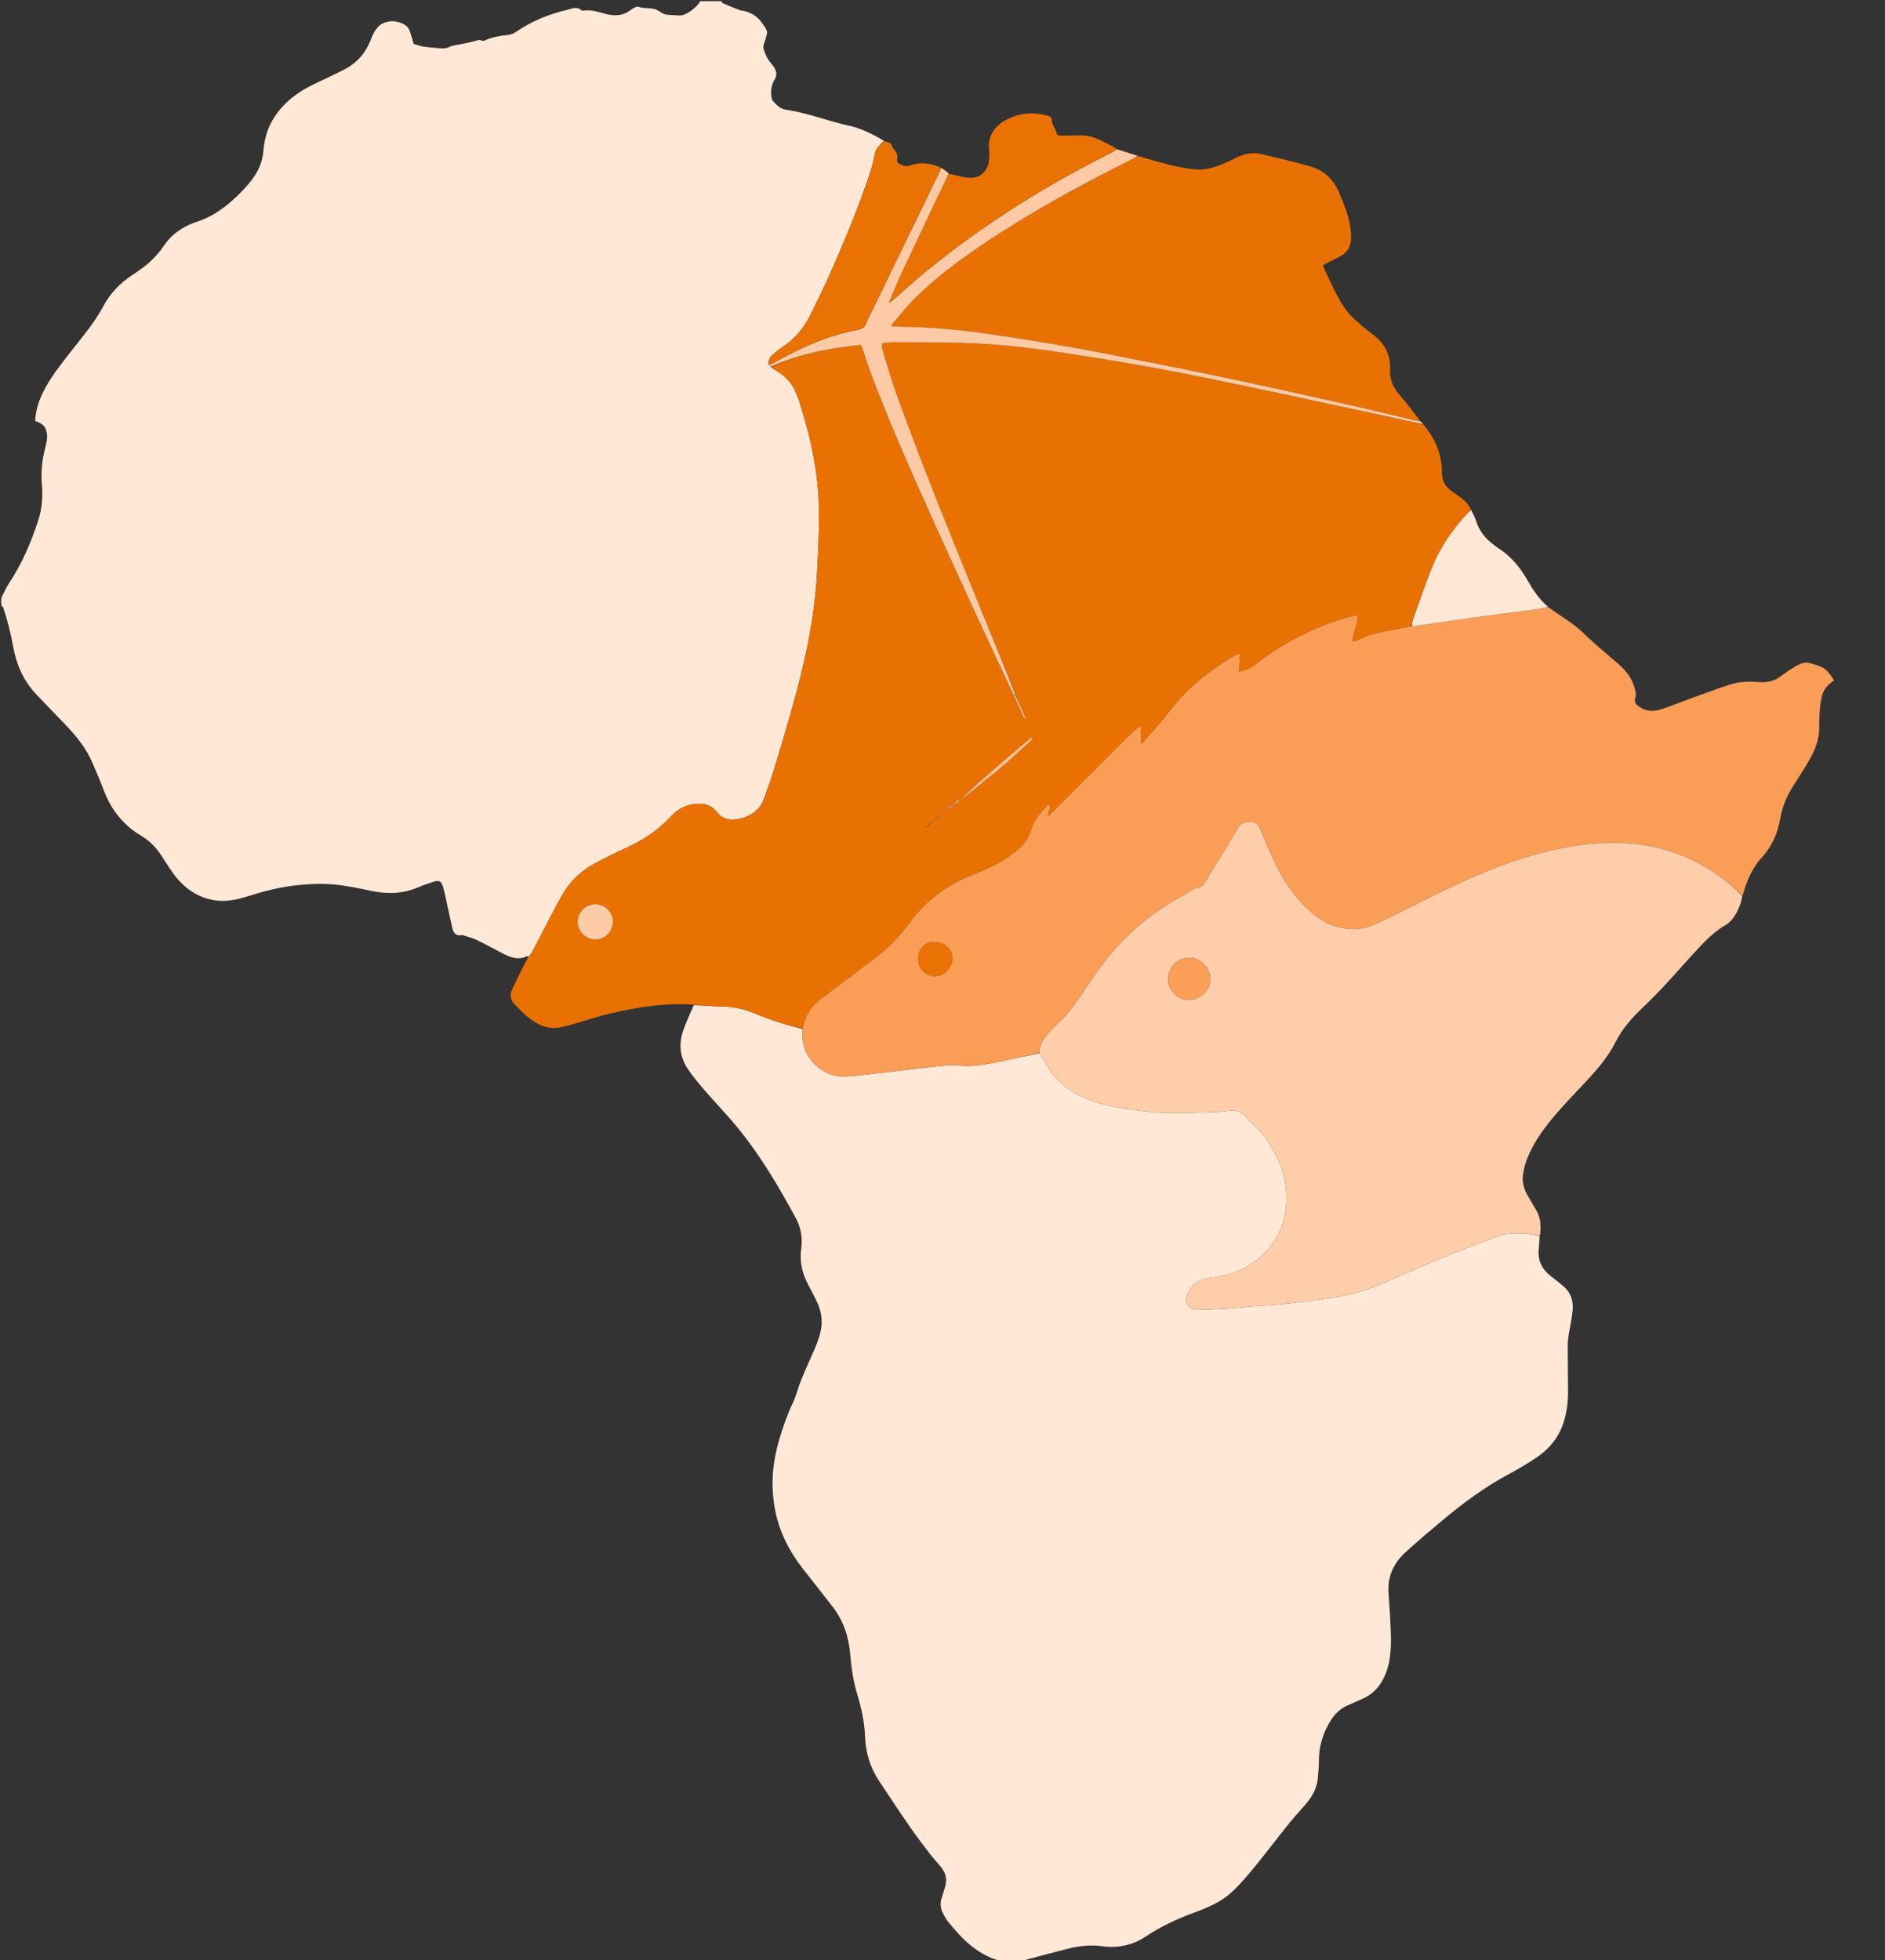 <svg version="1.1" id="Layer_1" xmlns="http://www.w3.org/2000/svg" xmlns:xlink="http://www.w3.org/1999/xlink" x="0px" y="0px"
	 width="100%" viewBox="0 0 3198 3325" enable-background="new 0 0 3198 3325" xml:space="preserve">
<rect x="0" y="0" width="3198" height="3325" fill="#333333" stroke="none"/>
<path fill="none" opacity="1" stroke="none" 
	d="
M1224,2 
	C1882.588,2 2541.175,2 3199.881,2 
	C3199.881,1110.454 3199.881,2218.909 3199.881,3328 
	C2712.605,3328 2225.21,3328 1736.191,3327.376 
	C1738.126,3325.486 1741.617,3323.968 1745.254,3322.997 
	C1767.389,3317.084 1789.508,3311.096 1811.731,3305.528 
	C1830.832,3300.742 1850.138,3298.525 1869.916,3301.231 
	C1896.592,3304.881 1921.498,3299.75 1944.09,3284.631 
	C1969.358,3267.721 1996.687,3255.027 2025.167,3244.539 
	C2049.266,3235.664 2073.096,3225.717 2091.857,3207.559 
	C2104.704,3195.125 2116.507,3181.494 2127.822,3167.62 
	C2148.18,3142.658 2167.638,3116.963 2187.841,3091.873 
	C2197.419,3079.978 2208.122,3068.994 2217.817,3057.188 
	C2227.688,3045.166 2234.406,3031.49 2235.851,3015.746 
	C2236.729,3006.181 2237.589,2996.567 2237.562,2986.977 
	C2237.494,2962.342 2244.396,2939.842 2257.248,2919.037 
	C2264.393,2907.47 2273.668,2898.168 2286.36,2892.673 
	C2294.287,2889.24 2302.162,2885.685 2310.117,2882.319 
	C2327.093,2875.135 2339.221,2863.129 2347.438,2846.615 
	C2360.396,2820.572 2360.523,2792.731 2359.474,2764.775 
	C2358.679,2743.584 2356.971,2722.427 2355.659,2701.256 
	C2353.977,2674.128 2364.39,2651.621 2383.796,2633.692 
	C2404.77,2614.315 2426.724,2595.974 2448.659,2577.67 
	C2483.172,2548.87 2519.185,2522.209 2558.992,2500.909 
	C2575.373,2492.145 2591.438,2482.623 2606.853,2472.264 
	C2628.658,2457.612 2644.647,2437.978 2652.786,2412.558 
	C2658.093,2395.983 2660.308,2378.921 2660.282,2361.596 
	C2660.242,2335.291 2659.767,2308.986 2659.75,2282.681 
	C2659.745,2276.417 2660.514,2270.106 2661.46,2263.898 
	C2663.555,2250.143 2666.777,2236.514 2668.073,2222.696 
	C2669.531,2207.16 2665.317,2192.911 2652.988,2182.262 
	C2645.7,2175.968 2638.021,2170.122 2630.443,2164.17 
	C2616.723,2153.393 2609.317,2139.631 2610.35,2121.892 
	C2610.85,2113.306 2611.556,2104.732 2612.703,2095.514 
	C2614.487,2080.473 2614.309,2066.323 2606.56,2053.34 
	C2601.97,2045.648 2597.734,2037.742 2593.057,2030.105 
	C2585.893,2018.408 2581.744,2005.809 2583.902,1992.182 
	C2585.443,1982.449 2587.926,1972.627 2591.646,1963.522 
	C2601.661,1939.01 2616.771,1917.345 2633.54,1897.181 
	C2651.144,1876.015 2670.345,1856.157 2689.211,1836.068 
	C2708.821,1815.188 2727.627,1793.819 2740.666,1767.968 
	C2752.038,1745.421 2768.337,1726.733 2786.594,1709.452 
	C2800.79,1696.016 2814.454,1681.976 2827.758,1667.651 
	C2848.087,1645.764 2867.396,1622.91 2888.133,1601.427 
	C2900.02,1589.111 2912.793,1577.49 2928.015,1568.812 
	C2933.791,1565.519 2938.791,1559.847 2942.508,1554.185 
	C2949.25,1543.915 2953.984,1532.526 2956.917,1519.821 
	C2963.074,1495.386 2972.008,1472.972 2988.924,1454.645 
	C3006.442,1435.667 3015.879,1413.067 3020.397,1388.055 
	C3023.864,1368.863 3030.882,1351.111 3041.379,1334.655 
	C3051.207,1319.246 3061.138,1303.88 3070.294,1288.073 
	C3080.924,1269.719 3087.373,1250.131 3086.53,1228.389 
	C3086.108,1217.507 3087.339,1206.534 3088.267,1195.639 
	C3088.713,1190.389 3089.909,1185.154 3091.25,1180.038 
	C3094.251,1168.592 3101.721,1160.438 3111.561,1154.577 
	C3108.061,1146.62 3097.421,1134.232 3090.973,1131.761 
	C3063.916,1121.393 3061.549,1120.078 3036.613,1136.251 
	C3030.203,1140.407 3024.112,1145.051 3017.784,1149.337 
	C3007.353,1156.403 2995.065,1157.945 2983.386,1156.949 
	C2967.22,1155.57 2951.534,1155.99 2936.178,1160.842 
	C2920.677,1165.74 2905.395,1171.343 2890.084,1176.825 
	C2876.361,1181.74 2862.746,1186.958 2849.051,1191.954 
	C2837.231,1196.266 2825.587,1201.308 2813.458,1204.452 
	C2801.886,1207.45 2790.265,1205.592 2780.278,1198.215 
	C2775.856,1194.95 2772.115,1190.551 2774.108,1184.655 
	C2776.668,1177.083 2774.232,1170.408 2772.094,1163.452 
	C2766.441,1145.062 2753.35,1132.475 2739.222,1120.593 
	C2727.797,1110.985 2716.455,1101.272 2705.256,1091.402 
	C2698.276,1085.25 2691.632,1078.717 2684.833,1072.359 
	C2667.263,1055.927 2646.403,1043.999 2626.531,1029.531 
	C2611.493,1016.843 2601.207,1001.363 2591.968,985.1 
	C2579.306,962.813 2563.55,943.401 2541.555,929.579 
	C2537.913,927.29 2534.621,924.43 2531.244,921.738 
	C2519.301,912.218 2510.04,900.815 2505.147,886.033 
	C2502.762,878.828 2499.387,871.951 2496.378,864.382 
	C2492.904,859.388 2490.092,854.283 2485.986,850.632 
	C2479.089,844.5 2471.64,838.882 2463.933,833.79 
	C2451.874,825.823 2446.129,815.331 2446.216,800.604 
	C2446.398,769.79 2434.357,743.381 2414.607,719.423 
	C2412.853,717.21 2411.373,715.607 2409.756,713.343 
	C2397.408,697.783 2385.347,682.76 2372.942,668.026 
	C2362.623,655.77 2357.624,642.04 2358.292,625.878 
	C2359.303,601.396 2348.854,582.277 2329.462,567.698 
	C2323.619,563.305 2317.845,558.791 2312.322,554.007 
	C2304.809,547.498 2296.977,541.211 2290.327,533.881 
	C2274.243,516.146 2265.037,494.181 2254.584,473.045 
	C2250.967,465.729 2247.918,458.132 2244.382,450.152 
	C2247.996,448.099 2250.792,446.383 2253.701,444.886 
	C2259.616,441.842 2265.535,438.797 2271.553,435.966 
	C2285.736,429.294 2292.4,417.935 2292.292,402.542 
	C2292.252,396.928 2291.563,391.293 2290.826,385.712 
	C2288.139,365.384 2280.06,346.78 2272.418,327.996 
	C2263.026,304.908 2246.586,289.114 2222.937,282.272 
	C2195.859,274.438 2168.303,268.243 2140.901,261.554 
	C2125.709,257.846 2111.25,260.881 2097.355,267.393 
	C2093.441,269.227 2089.648,271.32 2085.735,273.157 
	C2066.925,281.984 2047.589,289.564 2026.381,287.293 
	C2011.931,285.746 1997.541,282.818 1983.403,279.363 
	C1965.678,275.03 1948.24,269.526 1929.863,264.3 
	C1917.791,260.472 1906.534,256.871 1894.937,252.786 
	C1883.791,245.817 1872.628,240.276 1860.929,235.349 
	C1850.689,231.036 1840.83,229.26 1830.122,229.558 
	C1820.825,229.816 1811.52,230.096 1802.224,229.966 
	C1798.501,229.914 1793.775,230.717 1792.491,225.3 
	C1790.697,217.735 1784.777,211.753 1784.397,203.624 
	C1784.174,198.863 1780.842,197.185 1776.622,196.018 
	C1753.602,189.649 1731.183,191.492 1709.834,201.833 
	C1690.516,211.191 1674.933,227.846 1678.096,255.19 
	C1678.814,261.393 1678.377,267.85 1677.596,274.081 
	C1675.875,287.792 1665.905,299.034 1653.24,301.006 
	C1647.457,301.906 1641.25,301.582 1635.458,300.558 
	C1627.024,299.067 1618.79,296.442 1610.073,293.674 
	C1605.424,290.318 1601.175,287.589 1596.516,284.469 
	C1578.801,276.58 1561.228,274.135 1543.06,280.998 
	C1536.438,283.499 1530.657,280.144 1525.102,277.403 
	C1520.534,275.149 1522.193,270.235 1522.481,266.543 
	C1523.229,256.932 1513.316,252.593 1511.931,244.131 
	C1511.831,243.52 1510.311,243.09 1509.407,242.673 
	C1506.698,241.423 1503.968,240.221 1500.576,238.561 
	C1480.837,228.004 1461.616,217.745 1440.446,213.197 
	C1404.418,205.456 1370.022,191.383 1333.387,186.189 
	C1323.779,184.826 1317.589,178.157 1311.596,171.592 
	C1309.584,169.388 1308.73,165.608 1308.444,162.449 
	C1307.59,153.021 1308.786,143.791 1313.871,135.558 
	C1318.926,127.373 1317.612,119.875 1312.169,112.585 
	C1310.782,110.727 1309.413,108.844 1307.9,107.09 
	C1301.693,99.892 1297.954,91.39 1295.277,82.441 
	C1294.628,80.271 1295.329,77.515 1295.963,75.179 
	C1297.682,68.843 1300.22,62.68 1301.354,56.258 
	C1301.845,53.478 1299.896,50.139 1298.647,47.23 
	C1297.913,45.522 1296.21,44.258 1295.222,42.626 
	C1287.209,29.379 1275.738,21.095 1260.467,18.211 
	C1258.85,17.906 1257.091,18.034 1255.599,17.45 
	C1245.872,13.64 1236.166,9.77 1226.555,5.681 
	C1225.392,5.186 1224.837,3.262 1224,2 
z"/>
<path fill="none" opacity="1" stroke="none" 
	d="
M1692,3328 
	C1128.782,3328 565.564,3328 2,3328 
	C2,2561.938 2,1795.876 2.699,1028.454 
	C4.185,1028.461 5.246,1029.739 5.72,1031.207 
	C12.664,1052.696 18.353,1074.456 22.345,1096.75 
	C27.772,1127.059 39.742,1154.618 61.159,1177.346 
	C77.141,1194.307 93.434,1210.976 109.581,1227.782 
	C128.557,1247.534 145.944,1268.448 156.838,1293.944 
	C163.232,1308.911 169.703,1323.865 175.435,1339.091 
	C188.055,1372.615 208.502,1399.436 239.728,1417.798 
	C253.364,1425.816 264.31,1437.019 273.077,1450.242 
	C279.51,1459.944 285.628,1469.866 292.331,1479.376 
	C309.408,1503.602 331.372,1520.934 361.191,1526.615 
	C381.049,1530.398 400.305,1526.601 419.09,1520.665 
	C446.698,1511.941 474.532,1504.652 503.433,1501.628 
	C528.315,1499.024 553.19,1498.035 577.978,1501.59 
	C595.052,1504.039 612.041,1507.302 628.899,1510.974 
	C656.921,1517.077 684.171,1516.27 710.769,1504.557 
	C718.342,1501.223 726.314,1498.767 734.175,1496.125 
	C745.013,1492.483 748.435,1493.935 751.806,1504.979 
	C754.506,1513.825 756.112,1523.008 758.125,1532.058 
	C761.359,1546.59 764.201,1561.218 767.86,1575.64 
	C769.709,1582.926 774.068,1588.156 783.028,1586.239 
	C784.521,1585.919 786.323,1586.544 787.869,1587.067 
	C795.079,1589.505 802.572,1591.397 809.368,1594.708 
	C824.598,1602.129 839.394,1610.435 854.519,1618.08 
	C866.94,1624.36 879.726,1628.656 893.605,1622.221 
	C894.344,1621.879 895.524,1622.486 896.348,1623.331 
	C892.743,1630.423 889.135,1636.758 885.87,1643.265 
	C880.06,1654.843 874.198,1666.407 868.85,1678.201 
	C864.417,1687.977 866.07,1696.935 874.051,1704.547 
	C880.542,1710.737 886.467,1717.573 893.313,1723.325 
	C908.147,1735.79 924.557,1745.394 944.85,1743.381 
	C954.324,1742.442 963.68,1739.646 972.911,1737.057 
	C994.004,1731.142 1014.732,1723.693 1036.067,1718.921 
	C1082.154,1708.613 1128.608,1700.357 1176.112,1705.224 
	C1170.278,1720.067 1164.013,1734.008 1159.02,1748.39 
	C1151.289,1770.66 1153.391,1792.569 1166.323,1812.275 
	C1175.026,1825.535 1185.419,1837.773 1195.805,1849.821 
	C1214.462,1871.463 1234.486,1891.966 1252.503,1914.113 
	C1290.609,1960.952 1321.14,2012.792 1349.89,2065.729 
	C1358.815,2082.163 1361.84,2099.804 1359.353,2117.837 
	C1356.508,2138.459 1360.189,2157.388 1369.3,2175.627 
	C1374.649,2186.336 1380.517,2196.79 1385.694,2207.578 
	C1393.199,2223.219 1396.034,2239.5 1392.518,2256.881 
	C1389.721,2270.709 1384.219,2283.396 1378.561,2296.143 
	C1371.026,2313.118 1363.277,2330.035 1356.719,2347.393 
	C1352.843,2357.649 1350.581,2368.221 1345.613,2378.442 
	C1336.231,2397.747 1329.212,2418.366 1322.889,2438.955 
	C1310.242,2480.135 1306.721,2522.08 1315.679,2564.662 
	C1323.367,2601.208 1340.195,2633.231 1363.146,2662.334 
	C1380.009,2683.718 1396.97,2705.029 1413.528,2726.647 
	C1431.201,2749.722 1439.728,2776.311 1442.347,2805.014 
	C1444.397,2827.482 1447.137,2849.834 1453.709,2871.539 
	C1461.026,2895.709 1466.725,2920.234 1467.598,2945.573 
	C1468.548,2973.164 1476.367,2998.427 1491.697,3021.371 
	C1508.139,3045.98 1524.332,3070.761 1541.141,3095.118 
	C1552.461,3111.521 1564.461,3127.469 1576.546,3143.325 
	C1583.179,3152.028 1590.898,3159.899 1597.623,3168.539 
	C1605.506,3178.666 1606.907,3190.127 1602.953,3202.304 
	C1601.109,3207.982 1599.495,3213.737 1597.604,3219.399 
	C1594.716,3228.043 1595.501,3236.502 1599.372,3244.514 
	C1601.955,3249.861 1604.936,3255.184 1608.638,3259.797 
	C1631.12,3287.812 1655.756,3313.184 1691.291,3324.651 
	C1691.831,3324.825 1691.777,3326.843 1692,3328 
z"/>
<path fill="#FFE8D6" opacity="1" stroke="none" 
	d="
M896.499,1622.652 
	C895.524,1622.486 894.344,1621.879 893.605,1622.221 
	C879.726,1628.656 866.94,1624.36 854.519,1618.08 
	C839.394,1610.435 824.598,1602.129 809.368,1594.708 
	C802.572,1591.397 795.079,1589.505 787.869,1587.067 
	C786.323,1586.544 784.521,1585.919 783.028,1586.239 
	C774.068,1588.156 769.709,1582.926 767.86,1575.64 
	C764.201,1561.218 761.359,1546.59 758.125,1532.058 
	C756.112,1523.008 754.506,1513.825 751.806,1504.979 
	C748.435,1493.935 745.013,1492.483 734.175,1496.125 
	C726.314,1498.767 718.342,1501.223 710.769,1504.557 
	C684.171,1516.27 656.921,1517.077 628.899,1510.974 
	C612.041,1507.302 595.052,1504.039 577.978,1501.59 
	C553.19,1498.035 528.315,1499.024 503.433,1501.628 
	C474.532,1504.652 446.698,1511.941 419.09,1520.665 
	C400.305,1526.601 381.049,1530.398 361.191,1526.615 
	C331.372,1520.934 309.408,1503.602 292.331,1479.376 
	C285.628,1469.866 279.51,1459.944 273.077,1450.242 
	C264.31,1437.019 253.364,1425.816 239.728,1417.798 
	C208.502,1399.436 188.055,1372.615 175.435,1339.091 
	C169.703,1323.865 163.232,1308.911 156.838,1293.944 
	C145.944,1268.448 128.557,1247.534 109.581,1227.782 
	C93.434,1210.976 77.141,1194.307 61.159,1177.346 
	C39.742,1154.618 27.772,1127.059 22.345,1096.75 
	C18.353,1074.456 12.664,1052.696 5.72,1031.207 
	C5.246,1029.739 4.185,1028.461 2.699,1027.547 
	C2,1027.111 2,1026.222 2.479,1024.85 
	C2.639,1023.577 2.319,1022.789 2,1022 
	C2,1019.222 2,1016.444 2.747,1012.913 
	C7.024,1005.085 9.833,997.525 14.206,991.016 
	C36.841,957.325 52.678,920.533 65.074,882.096 
	C71.706,861.534 72.819,840.619 70.849,819.146 
	C69.767,807.356 70.498,795.227 71.914,783.43 
	C73.29,771.967 76.757,760.767 78.973,749.386 
	C80.38,742.163 80.426,734.899 77.537,727.859 
	C74.321,720.021 67.356,716.905 59.647,714.049 
	C60.6,694.144 67.013,676.18 76.252,659.122 
	C88.822,635.915 105.325,615.433 121.503,594.743 
	C140.326,570.671 160.301,547.423 174.774,520.244 
	C186.774,497.71 203.809,479.885 225.185,466.071 
	C245.479,452.957 264.059,437.754 277.577,417.552 
	C291.802,396.293 311.421,383.497 335.295,375.645 
	C345.607,372.254 355.814,367.664 365.003,361.915 
	C386.838,348.252 405.61,330.87 422.286,311.21 
	C435.701,295.395 444.964,277.985 446.787,256.789 
	C448.152,240.907 451.414,225.269 458.669,210.774 
	C474.768,178.606 501.362,157.881 532.934,142.585 
	C551.154,133.757 569.791,125.697 587.532,115.998 
	C606.796,105.466 620.271,89.188 628.529,68.698 
	C630.762,63.158 632.877,57.42 636.132,52.489 
	C639.155,47.912 642.924,42.936 647.598,40.514 
	C659.433,34.38 672.013,34.694 684.078,40.54 
	C689.624,43.227 693.635,47.822 695.592,53.767 
	C697.922,60.841 699.915,68.026 701.869,74.548 
	C708.44,76.353 713.764,78.409 719.269,79.198 
	C728.778,80.56 738.393,81.23 747.978,82.002 
	C753.285,82.429 758.224,81.855 763.348,79.277 
	C768.202,76.835 774.14,76.518 779.619,75.354 
	C784.414,74.336 789.264,73.563 794.037,72.457 
	C799.864,71.106 805.685,69.683 811.415,67.98 
	C815.206,66.854 817.968,70.668 822.589,68.556 
	C835.007,62.881 848.513,60.632 862.138,59.186 
	C866.235,58.751 870.67,57.271 874.048,54.953 
	C900.69,36.67 929.894,24.189 961.236,17.036 
	C969.369,15.18 978.594,9.671 986.818,17.897 
	C987.166,18.245 988.121,18.121 988.764,18.024 
	C1001.671,16.072 1013.846,19.779 1025.948,23.211 
	C1042.249,27.833 1057.302,27.265 1071.191,16.087 
	C1074.533,13.397 1080.283,10.692 1083.766,11.764 
	C1093.031,14.616 1102.701,12.94 1111.715,15.671 
	C1115.682,16.872 1119.105,19.806 1122.856,21.799 
	C1125.02,22.948 1127.268,24.301 1129.616,24.66 
	C1134.126,25.351 1138.73,25.477 1143.302,25.696 
	C1147.85,25.913 1152.543,26.716 1156.932,25.926 
	C1166.952,24.122 1183.911,10.589 1188,2 
	C1199.376,2 1210.752,2 1223.064,2 
	C1224.837,3.262 1225.392,5.186 1226.555,5.681 
	C1236.166,9.77 1245.872,13.64 1255.599,17.45 
	C1257.091,18.034 1258.85,17.906 1260.467,18.211 
	C1275.738,21.095 1287.209,29.379 1295.222,42.626 
	C1296.21,44.258 1297.913,45.522 1298.647,47.23 
	C1299.896,50.139 1301.845,53.478 1301.354,56.258 
	C1300.22,62.68 1297.682,68.843 1295.963,75.179 
	C1295.329,77.515 1294.628,80.271 1295.277,82.441 
	C1297.954,91.39 1301.693,99.892 1307.9,107.09 
	C1309.413,108.844 1310.782,110.727 1312.169,112.585 
	C1317.612,119.875 1318.926,127.373 1313.871,135.558 
	C1308.786,143.791 1307.59,153.021 1308.444,162.449 
	C1308.73,165.608 1309.584,169.388 1311.596,171.592 
	C1317.589,178.157 1323.779,184.826 1333.387,186.189 
	C1370.022,191.383 1404.418,205.456 1440.446,213.197 
	C1461.616,217.745 1480.837,228.004 1499.933,238.854 
	C1492.71,245.493 1486.029,251.375 1484.075,261.588 
	C1481.711,273.945 1478.391,286.209 1474.401,298.15 
	C1456.688,351.158 1435.223,402.725 1412.866,453.892 
	C1400.632,481.891 1387.277,509.431 1373.534,536.729 
	C1362.432,558.78 1346.285,576.751 1325.33,590.241 
	C1320.049,593.641 1315.134,597.71 1310.459,601.924 
	C1305.847,606.08 1303.06,611.326 1304.175,618.478 
	C1305.462,620.024 1306.634,620.995 1308.079,622.601 
	C1312.521,625.973 1316.611,628.842 1320.874,631.425 
	C1332.899,638.712 1342.077,648.584 1347.994,661.332 
	C1350.933,667.665 1353.889,674.058 1356.018,680.687 
	C1375.974,742.83 1389.56,806.203 1389.508,871.767 
	C1389.481,905.389 1388.041,939.044 1386.163,972.623 
	C1383.237,1024.936 1374.787,1076.5 1362.97,1127.527 
	C1349.44,1185.95 1331.859,1243.245 1314.605,1300.621 
	C1309.052,1319.088 1302.599,1337.31 1295.901,1355.401 
	C1289.249,1373.371 1275.62,1383.473 1257.234,1388.238 
	C1240.616,1392.544 1226.187,1390.959 1215.204,1376.273 
	C1214.414,1375.215 1213.346,1374.366 1212.415,1373.411 
	C1206.055,1366.883 1198.368,1363.802 1189.207,1363.443 
	C1168.442,1362.629 1151.245,1370.543 1137.616,1385.472 
	C1116.06,1409.083 1089.959,1425.681 1061.11,1438.744 
	C1043.839,1446.565 1026.892,1455.155 1010.113,1463.994 
	C986.27,1476.554 967.309,1494.555 953.892,1517.971 
	C945.455,1532.697 937.76,1547.851 929.869,1562.885 
	C920.739,1580.277 911.841,1597.792 902.632,1615.142 
	C901.146,1617.942 898.571,1620.163 896.499,1622.652 
z"/>
<path fill="#FFE8D6" opacity="1" stroke="none" 
	d="
M1692.937,3328 
	C1691.777,3326.843 1691.831,3324.825 1691.291,3324.651 
	C1655.756,3313.184 1631.12,3287.812 1608.638,3259.797 
	C1604.936,3255.184 1601.955,3249.861 1599.372,3244.514 
	C1595.501,3236.502 1594.716,3228.043 1597.604,3219.399 
	C1599.495,3213.737 1601.109,3207.982 1602.953,3202.304 
	C1606.907,3190.127 1605.506,3178.666 1597.623,3168.539 
	C1590.898,3159.899 1583.179,3152.028 1576.546,3143.325 
	C1564.461,3127.469 1552.461,3111.521 1541.141,3095.118 
	C1524.332,3070.761 1508.139,3045.98 1491.697,3021.371 
	C1476.367,2998.427 1468.548,2973.164 1467.598,2945.573 
	C1466.725,2920.234 1461.026,2895.709 1453.709,2871.539 
	C1447.137,2849.834 1444.397,2827.482 1442.347,2805.014 
	C1439.728,2776.311 1431.201,2749.722 1413.528,2726.647 
	C1396.97,2705.029 1380.009,2683.718 1363.146,2662.334 
	C1340.195,2633.231 1323.367,2601.208 1315.679,2564.662 
	C1306.721,2522.08 1310.242,2480.135 1322.889,2438.955 
	C1329.212,2418.366 1336.231,2397.747 1345.613,2378.442 
	C1350.581,2368.221 1352.843,2357.649 1356.719,2347.393 
	C1363.277,2330.035 1371.026,2313.118 1378.561,2296.143 
	C1384.219,2283.396 1389.721,2270.709 1392.518,2256.881 
	C1396.034,2239.5 1393.199,2223.219 1385.694,2207.578 
	C1380.517,2196.79 1374.649,2186.336 1369.3,2175.627 
	C1360.189,2157.388 1356.508,2138.459 1359.353,2117.837 
	C1361.84,2099.804 1358.815,2082.163 1349.89,2065.729 
	C1321.14,2012.792 1290.609,1960.952 1252.503,1914.113 
	C1234.486,1891.966 1214.462,1871.463 1195.805,1849.821 
	C1185.419,1837.773 1175.026,1825.535 1166.323,1812.275 
	C1153.391,1792.569 1151.289,1770.66 1159.02,1748.39 
	C1164.013,1734.008 1170.278,1720.067 1176.952,1705.134 
	C1192.805,1705.353 1207.674,1707.086 1222.555,1707.203 
	C1243.11,1707.365 1262.54,1711.325 1281.475,1719.344 
	C1307.438,1730.341 1334.3,1738.749 1361.83,1745.459 
	C1361.684,1749.002 1361.676,1751.665 1361.581,1754.326 
	C1360.151,1794.566 1395.75,1827.76 1433.761,1826.063 
	C1444.362,1825.59 1454.939,1824.334 1465.495,1823.16 
	C1485.954,1820.884 1506.39,1818.41 1526.836,1816.021 
	C1547.611,1813.593 1568.374,1811.056 1589.167,1808.796 
	C1598.705,1807.76 1608.293,1806.932 1617.877,1806.667 
	C1623.457,1806.513 1629.063,1807.978 1634.675,1808.166 
	C1655.435,1808.862 1675.72,1804.983 1695.889,1800.858 
	C1718.658,1796.201 1741.27,1790.775 1764.042,1786.414 
	C1765.698,1790.043 1767.12,1793.029 1768.86,1795.818 
	C1771.48,1800.021 1774.68,1803.893 1777.007,1808.242 
	C1786.026,1825.099 1799.157,1838.056 1814.961,1848.37 
	C1835.812,1861.978 1858.761,1870.855 1882.998,1875.969 
	C1899.494,1879.449 1916.241,1882 1932.996,1883.928 
	C1950.431,1885.934 1968.004,1887.653 1985.528,1887.772 
	C2012.44,1887.955 2039.364,1886.726 2066.278,1885.943 
	C2071.557,1885.79 2076.83,1885.055 2082.08,1884.389 
	C2094.114,1882.862 2105.058,1883.606 2113.587,1894.292 
	C2119.164,1901.278 2126.16,1907.131 2132.531,1913.482 
	C2144.658,1925.57 2154.023,1939.696 2162.198,1954.591 
	C2176.75,1981.107 2183.619,2009.307 2182.261,2039.837 
	C2180.82,2072.25 2169.127,2099.985 2147.36,2123.479 
	C2121.408,2151.491 2087.867,2163.736 2050.826,2167.973 
	C2033.312,2169.976 2021.608,2179.381 2014.457,2195.226 
	C2007.555,2210.521 2020.384,2222.379 2032.51,2221.958 
	C2049.433,2221.371 2066.361,2220.703 2083.257,2219.614 
	C2096.139,2218.784 2108.963,2217.085 2121.837,2216.072 
	C2133.742,2215.135 2145.684,2214.69 2157.597,2213.849 
	C2165.53,2213.29 2173.456,2212.562 2181.356,2211.653 
	C2196.813,2209.875 2212.292,2208.21 2227.684,2205.962 
	C2246.681,2203.187 2265.704,2200.394 2284.529,2196.664 
	C2317.379,2190.155 2347.617,2176.11 2378.13,2162.939 
	C2403.77,2151.872 2429.344,2140.638 2455.187,2130.063 
	C2477.028,2121.126 2499.195,2112.986 2521.247,2104.569 
	C2555.121,2091.638 2555.132,2091.666 2586.039,2092.035 
	C2586.705,2092.043 2587.387,2091.953 2588.036,2092.061 
	C2596.083,2093.408 2604.125,2094.784 2612.169,2096.152 
	C2611.556,2104.732 2610.85,2113.306 2610.35,2121.892 
	C2609.317,2139.631 2616.723,2153.393 2630.443,2164.17 
	C2638.021,2170.122 2645.7,2175.968 2652.988,2182.262 
	C2665.317,2192.911 2669.531,2207.16 2668.073,2222.696 
	C2666.777,2236.514 2663.555,2250.143 2661.46,2263.898 
	C2660.514,2270.106 2659.745,2276.417 2659.75,2282.681 
	C2659.767,2308.986 2660.242,2335.291 2660.282,2361.596 
	C2660.308,2378.921 2658.093,2395.983 2652.786,2412.558 
	C2644.647,2437.978 2628.658,2457.612 2606.853,2472.264 
	C2591.438,2482.623 2575.373,2492.145 2558.992,2500.909 
	C2519.185,2522.209 2483.172,2548.87 2448.659,2577.67 
	C2426.724,2595.974 2404.77,2614.315 2383.796,2633.692 
	C2364.39,2651.621 2353.977,2674.128 2355.659,2701.256 
	C2356.971,2722.427 2358.679,2743.584 2359.474,2764.775 
	C2360.523,2792.731 2360.396,2820.572 2347.438,2846.615 
	C2339.221,2863.129 2327.093,2875.135 2310.117,2882.319 
	C2302.162,2885.685 2294.287,2889.24 2286.36,2892.673 
	C2273.668,2898.168 2264.393,2907.47 2257.248,2919.037 
	C2244.396,2939.842 2237.494,2962.342 2237.562,2986.977 
	C2237.589,2996.567 2236.729,3006.181 2235.851,3015.746 
	C2234.406,3031.49 2227.688,3045.166 2217.817,3057.188 
	C2208.122,3068.994 2197.419,3079.978 2187.841,3091.873 
	C2167.638,3116.963 2148.18,3142.658 2127.822,3167.62 
	C2116.507,3181.494 2104.704,3195.125 2091.857,3207.559 
	C2073.096,3225.717 2049.266,3235.664 2025.167,3244.539 
	C1996.687,3255.027 1969.358,3267.721 1944.09,3284.631 
	C1921.498,3299.75 1896.592,3304.881 1869.916,3301.231 
	C1850.138,3298.525 1830.832,3300.742 1811.731,3305.528 
	C1789.508,3311.096 1767.389,3317.084 1745.254,3322.997 
	C1741.617,3323.968 1738.126,3325.486 1735.284,3327.376 
	C1721.958,3328 1707.916,3328 1692.937,3328 
z"/>
<path fill="none" opacity="1" stroke="none" 
	d="
M1187.063,2 
	C1183.911,10.589 1166.952,24.122 1156.932,25.926 
	C1152.543,26.716 1147.85,25.913 1143.302,25.696 
	C1138.73,25.477 1134.126,25.351 1129.616,24.66 
	C1127.268,24.301 1125.02,22.948 1122.856,21.799 
	C1119.105,19.806 1115.682,16.872 1111.715,15.671 
	C1102.701,12.94 1093.031,14.616 1083.766,11.764 
	C1080.283,10.692 1074.533,13.397 1071.191,16.087 
	C1057.302,27.265 1042.249,27.833 1025.948,23.211 
	C1013.846,19.779 1001.671,16.072 988.764,18.024 
	C988.121,18.121 987.166,18.245 986.818,17.897 
	C978.594,9.671 969.369,15.18 961.236,17.036 
	C929.894,24.189 900.69,36.67 874.048,54.953 
	C870.67,57.271 866.235,58.751 862.138,59.186 
	C848.513,60.632 835.007,62.881 822.589,68.556 
	C817.968,70.668 815.206,66.854 811.415,67.98 
	C805.685,69.683 799.864,71.106 794.037,72.457 
	C789.264,73.563 784.414,74.336 779.619,75.354 
	C774.14,76.518 768.202,76.835 763.348,79.277 
	C758.224,81.855 753.285,82.429 747.978,82.002 
	C738.393,81.23 728.778,80.56 719.269,79.198 
	C713.764,78.409 708.44,76.353 701.869,74.548 
	C699.915,68.026 697.922,60.841 695.592,53.767 
	C693.635,47.822 689.624,43.227 684.078,40.54 
	C672.013,34.694 659.433,34.38 647.598,40.514 
	C642.924,42.936 639.155,47.912 636.132,52.489 
	C632.877,57.42 630.762,63.158 628.529,68.698 
	C620.271,89.188 606.796,105.466 587.532,115.998 
	C569.791,125.697 551.154,133.757 532.934,142.585 
	C501.362,157.881 474.768,178.606 458.669,210.774 
	C451.414,225.269 448.152,240.907 446.787,256.789 
	C444.964,277.985 435.701,295.395 422.286,311.21 
	C405.61,330.87 386.838,348.252 365.003,361.915 
	C355.814,367.664 345.607,372.254 335.295,375.645 
	C311.421,383.497 291.802,396.293 277.577,417.552 
	C264.059,437.754 245.479,452.957 225.185,466.071 
	C203.809,479.885 186.774,497.71 174.774,520.244 
	C160.301,547.423 140.326,570.671 121.503,594.743 
	C105.325,615.433 88.822,635.915 76.252,659.122 
	C67.013,676.18 60.6,694.144 59.647,714.049 
	C67.356,716.905 74.321,720.021 77.537,727.859 
	C80.426,734.899 80.38,742.163 78.973,749.386 
	C76.757,760.767 73.29,771.967 71.914,783.43 
	C70.498,795.227 69.767,807.356 70.849,819.146 
	C72.819,840.619 71.706,861.534 65.074,882.096 
	C52.678,920.533 36.841,957.325 14.206,991.016 
	C9.833,997.525 7.024,1005.085 2.747,1012.08 
	C2,675.467 2,338.935 2,2 
	C396.708,2 791.417,2 1187.063,2 
z"/>
<path fill="none" opacity="1" stroke="none" 
	d="
M2,1022.5 
	C2.319,1022.789 2.639,1023.577 2.479,1024.183 
	C2,1024 2,1023 2,1022.5 
z"/>
<path fill="#E97101" opacity="1" stroke="none" 
	d="
M1361.927,1744.578 
	C1334.3,1738.749 1307.438,1730.341 1281.475,1719.344 
	C1262.54,1711.325 1243.11,1707.365 1222.555,1707.203 
	C1207.674,1707.086 1192.805,1705.353 1177.09,1704.43 
	C1128.608,1700.357 1082.154,1708.613 1036.067,1718.921 
	C1014.732,1723.693 994.004,1731.142 972.911,1737.057 
	C963.68,1739.646 954.324,1742.442 944.85,1743.381 
	C924.557,1745.394 908.147,1735.79 893.313,1723.325 
	C886.467,1717.573 880.542,1710.737 874.051,1704.547 
	C866.07,1696.935 864.417,1687.977 868.85,1678.201 
	C874.198,1666.407 880.06,1654.843 885.87,1643.265 
	C889.135,1636.758 892.743,1630.423 896.348,1623.331 
	C898.571,1620.163 901.146,1617.942 902.632,1615.142 
	C911.841,1597.792 920.739,1580.277 929.869,1562.885 
	C937.76,1547.851 945.455,1532.697 953.892,1517.971 
	C967.309,1494.555 986.27,1476.554 1010.113,1463.994 
	C1026.892,1455.155 1043.839,1446.565 1061.11,1438.744 
	C1089.959,1425.681 1116.06,1409.083 1137.616,1385.472 
	C1151.245,1370.543 1168.442,1362.629 1189.207,1363.443 
	C1198.368,1363.802 1206.055,1366.883 1212.415,1373.411 
	C1213.346,1374.366 1214.414,1375.215 1215.204,1376.273 
	C1226.187,1390.959 1240.616,1392.544 1257.234,1388.238 
	C1275.62,1383.473 1289.249,1373.371 1295.901,1355.401 
	C1302.599,1337.31 1309.052,1319.088 1314.605,1300.621 
	C1331.859,1243.245 1349.44,1185.95 1362.97,1127.527 
	C1374.787,1076.5 1383.237,1024.936 1386.163,972.623 
	C1388.041,939.044 1389.481,905.389 1389.508,871.767 
	C1389.56,806.203 1375.974,742.83 1356.018,680.687 
	C1353.889,674.058 1350.933,667.665 1347.994,661.332 
	C1342.077,648.584 1332.899,638.712 1320.874,631.425 
	C1316.611,628.842 1312.521,625.973 1308.74,622.303 
	C1357.409,600.036 1408.337,590.152 1460.71,585.02 
	C1462.075,588.553 1463.107,590.957 1463.941,593.427 
	C1468.199,606.041 1472.038,618.81 1476.692,631.274 
	C1507.81,714.615 1544.026,795.815 1580.466,876.906 
	C1606.399,934.614 1632.798,992.114 1659.262,1049.581 
	C1679.319,1093.134 1699.807,1136.489 1720.158,1180.655 
	C1726.114,1194.139 1732.016,1206.9 1737.917,1219.661 
	C1739.374,1218.182 1739.82,1217.097 1739.497,1216.341 
	C1733.938,1203.345 1728.284,1190.389 1722.48,1176.71 
	C1704.794,1133.145 1687.216,1090.32 1669.776,1047.439 
	C1618.331,920.951 1566.291,794.69 1520.121,666.139 
	C1511.58,642.36 1504.815,617.938 1497.466,593.741 
	C1496.393,590.206 1496.644,586.269 1496.255,582.239 
	C1503.872,581.52 1510.152,580.391 1516.426,580.422 
	C1554.402,580.61 1592.391,580.503 1630.346,581.561 
	C1682.645,583.02 1734.692,588.206 1786.418,595.877 
	C1838.081,603.538 1889.697,611.674 1941.099,620.908 
	C1993.813,630.379 2046.34,640.962 2098.772,651.902 
	C2178.89,668.619 2258.865,686.019 2338.882,703.22 
	C2364.247,708.674 2389.55,714.421 2414.882,720.033 
	C2434.357,743.381 2446.398,769.79 2446.216,800.604 
	C2446.129,815.331 2451.874,825.823 2463.933,833.79 
	C2471.64,838.882 2479.089,844.5 2485.986,850.632 
	C2490.092,854.283 2492.904,859.388 2495.822,864.665 
	C2493.181,867.525 2490.885,869.437 2488.871,871.61 
	C2464.28,898.15 2443.884,927.643 2430.185,961.127 
	C2418.638,989.347 2408.987,1018.344 2398.604,1047.036 
	C2396.835,1051.922 2395.602,1057.002 2393.393,1062.297 
	C2383.557,1064.389 2374.428,1066.075 2365.345,1067.984 
	C2344.25,1072.419 2322.566,1074.816 2303.441,1086.126 
	C2301.167,1087.471 2298.038,1087.372 2294.389,1088.133 
	C2295.68,1072.425 2303.145,1059.315 2303.811,1043.583 
	C2299.242,1044.357 2296.018,1044.673 2292.916,1045.464 
	C2260.193,1053.807 2229.157,1066.411 2199.277,1082.101 
	C2174.134,1095.303 2150.41,1110.55 2128.198,1128.266 
	C2120.935,1134.06 2111.996,1136.856 2101.754,1139.724 
	C2102.523,1128.845 2103.214,1119.084 2103.972,1108.37 
	C2101.287,1109.158 2099.637,1109.346 2098.287,1110.083 
	C2070.684,1125.148 2045.738,1143.863 2022.232,1164.702 
	C1996.138,1187.835 1977.392,1217.339 1953.724,1242.558 
	C1948.191,1248.454 1943.157,1254.819 1937.893,1260.968 
	C1937.165,1260.706 1936.438,1260.444 1935.71,1260.182 
	C1935.71,1251.117 1935.71,1242.051 1935.71,1232.985 
	C1934.996,1232.645 1934.283,1232.305 1933.57,1231.964 
	C1928.386,1236.353 1922.868,1240.406 1918.072,1245.183 
	C1874.387,1288.699 1830.831,1332.344 1787.226,1375.94 
	C1784.718,1378.447 1782.115,1380.86 1778.859,1383.988 
	C1777.515,1376.519 1782.828,1371.036 1780.766,1364.054 
	C1778.949,1365.201 1777.712,1365.705 1776.838,1366.575 
	C1764.704,1378.657 1753.895,1391.631 1748.869,1408.474 
	C1745.356,1420.244 1739.031,1430.368 1729.927,1438.52 
	C1707.52,1458.582 1681.247,1471.897 1653.32,1482.539 
	C1609.044,1499.413 1571.912,1526.116 1543.702,1564.556 
	C1527.648,1586.432 1509.32,1606.168 1487.807,1622.689 
	C1457.193,1646.198 1426.378,1669.456 1395.298,1692.345 
	C1377.299,1705.601 1365.127,1722.101 1361.927,1744.578 
M1608.353,1371.871 
	C1608.379,1372.34 1608.405,1372.809 1608.431,1373.277 
	C1609.101,1372.994 1609.77,1372.711 1611.277,1372.061 
	C1611.831,1371.745 1612.22,1371.288 1613.535,1370.262 
	C1614.637,1369.185 1615.738,1368.108 1617.837,1366.552 
	C1618.66,1365.819 1619.482,1365.086 1621.599,1363.928 
	C1624.133,1361.941 1627.532,1360.606 1626.552,1355.755 
	C1624.061,1358.144 1621.569,1360.532 1618.104,1363.42 
	C1617.312,1364.175 1616.52,1364.93 1614.564,1366.048 
	C1613.444,1367.194 1612.323,1368.341 1610.401,1369.882 
	C1609.887,1370.218 1609.482,1370.656 1608.353,1371.871 
M1602.808,1376.159 
	C1602.808,1376.609 1602.808,1377.06 1602.808,1377.511 
	C1603.438,1377.237 1604.067,1376.962 1605.472,1376.067 
	C1605.378,1375.549 1605.283,1375.032 1605.188,1374.515 
	C1604.69,1374.898 1604.193,1375.281 1602.808,1376.159 
M1580.929,1394.202 
	C1580.569,1394.745 1580.209,1395.288 1578.862,1396.174 
	C1578.56,1396.767 1578.258,1397.359 1576.928,1398.224 
	C1576.627,1398.825 1576.325,1399.426 1574.819,1399.982 
	C1573.897,1400.667 1572.974,1401.353 1571.103,1402.391 
	C1570.749,1402.947 1570.396,1403.503 1569.398,1404.243 
	C1569.577,1404.145 1569.756,1404.047 1570.963,1403.693 
	C1571.291,1403.107 1571.619,1402.521 1573.164,1402.003 
	C1574.103,1401.33 1575.041,1400.657 1576.967,1399.703 
	C1577.326,1399.149 1577.685,1398.594 1579.057,1397.833 
	C1579.436,1397.281 1579.815,1396.73 1581.152,1395.871 
	C1581.534,1395.338 1581.915,1394.805 1582.999,1393.955 
	C1582.968,1393.561 1582.937,1393.168 1582.906,1392.775 
	C1582.56,1393.132 1582.214,1393.488 1580.929,1394.202 
M1596.271,1381.64 
	C1595.452,1382.372 1594.634,1383.103 1592.874,1384.251 
	C1592.602,1384.849 1592.33,1385.448 1590.874,1386.361 
	C1589.739,1387.407 1588.604,1388.453 1586.806,1390.025 
	C1586.882,1390.469 1586.959,1390.913 1587.035,1391.357 
	C1587.46,1391.018 1587.884,1390.68 1589.498,1389.978 
	C1590.313,1388.628 1591.128,1387.278 1593.023,1385.994 
	C1593.526,1385.507 1594.03,1385.02 1595.67,1384.35 
	C1596.54,1383.651 1597.41,1382.952 1599.11,1381.793 
	C1599.027,1381.289 1598.943,1380.785 1598.86,1380.281 
	C1598.362,1380.64 1597.865,1381 1596.271,1381.64 
M989.519,1585.538 
	C991.697,1587.053 993.744,1588.815 996.073,1590.042 
	C1011.433,1598.135 1029.844,1591.75 1037.183,1575.885 
	C1044.388,1560.311 1036.694,1541.91 1020.412,1535.772 
	C1004.131,1529.636 986.645,1538.247 981.42,1554.984 
	C977.913,1566.217 980.978,1575.898 989.519,1585.538 
M1687.712,1310.696 
	C1694.355,1305.146 1701.142,1299.758 1707.61,1294.012 
	C1720.548,1282.517 1733.373,1270.893 1746.093,1259.159 
	C1748.51,1256.93 1751.688,1254.731 1751.488,1250.111 
	C1740.562,1257.097 1632.851,1350.536 1630.661,1355.568 
	C1650.208,1342.075 1667.909,1326.187 1687.712,1310.696 
M1741.637,1223.38 
	C1741.222,1223.382 1740.806,1223.384 1740.391,1223.385 
	C1740.404,1223.681 1740.368,1224.219 1740.439,1224.233 
	C1740.84,1224.315 1741.268,1224.272 1741.637,1223.38 
z"/>
<path fill="#FA9D57" opacity="1" stroke="none" 
	d="
M1361.83,1745.459 
	C1365.127,1722.101 1377.299,1705.601 1395.298,1692.345 
	C1426.378,1669.456 1457.193,1646.198 1487.807,1622.689 
	C1509.32,1606.168 1527.648,1586.432 1543.702,1564.556 
	C1571.912,1526.116 1609.044,1499.413 1653.32,1482.539 
	C1681.247,1471.897 1707.52,1458.582 1729.927,1438.52 
	C1739.031,1430.368 1745.356,1420.244 1748.869,1408.474 
	C1753.895,1391.631 1764.704,1378.657 1776.838,1366.575 
	C1777.712,1365.705 1778.949,1365.201 1780.766,1364.054 
	C1782.828,1371.036 1777.515,1376.519 1778.859,1383.988 
	C1782.115,1380.86 1784.718,1378.447 1787.226,1375.94 
	C1830.831,1332.344 1874.387,1288.699 1918.072,1245.183 
	C1922.868,1240.406 1928.386,1236.353 1933.57,1231.964 
	C1934.283,1232.305 1934.996,1232.645 1935.71,1232.985 
	C1935.71,1242.051 1935.71,1251.117 1935.71,1260.182 
	C1936.438,1260.444 1937.165,1260.706 1937.893,1260.968 
	C1943.157,1254.819 1948.191,1248.454 1953.724,1242.558 
	C1977.392,1217.339 1996.138,1187.835 2022.232,1164.702 
	C2045.738,1143.863 2070.684,1125.148 2098.287,1110.083 
	C2099.637,1109.346 2101.287,1109.158 2103.972,1108.37 
	C2103.214,1119.084 2102.523,1128.845 2101.754,1139.724 
	C2111.996,1136.856 2120.935,1134.06 2128.198,1128.266 
	C2150.41,1110.55 2174.134,1095.303 2199.277,1082.101 
	C2229.157,1066.411 2260.193,1053.807 2292.916,1045.464 
	C2296.018,1044.673 2299.242,1044.357 2303.811,1043.583 
	C2303.145,1059.315 2295.68,1072.425 2294.389,1088.133 
	C2298.038,1087.372 2301.167,1087.471 2303.441,1086.126 
	C2322.566,1074.816 2344.25,1072.419 2365.345,1067.984 
	C2374.428,1066.075 2383.557,1064.389 2394.252,1062.324 
	C2397.827,1061.956 2399.841,1062.034 2401.801,1061.75 
	C2434.245,1057.038 2466.652,1052.062 2499.129,1047.591 
	C2534.233,1042.76 2569.406,1038.437 2604.535,1033.786 
	C2612.047,1032.791 2619.499,1031.343 2626.979,1030.104 
	C2646.403,1043.999 2667.263,1055.927 2684.833,1072.359 
	C2691.632,1078.717 2698.276,1085.25 2705.256,1091.402 
	C2716.455,1101.272 2727.797,1110.985 2739.222,1120.593 
	C2753.35,1132.475 2766.441,1145.062 2772.094,1163.452 
	C2774.232,1170.408 2776.668,1177.083 2774.108,1184.655 
	C2772.115,1190.551 2775.856,1194.95 2780.278,1198.215 
	C2790.265,1205.592 2801.886,1207.45 2813.458,1204.452 
	C2825.587,1201.308 2837.231,1196.266 2849.051,1191.954 
	C2862.746,1186.958 2876.361,1181.74 2890.084,1176.825 
	C2905.395,1171.343 2920.677,1165.74 2936.178,1160.842 
	C2951.534,1155.99 2967.22,1155.57 2983.386,1156.949 
	C2995.065,1157.945 3007.353,1156.403 3017.784,1149.337 
	C3024.112,1145.051 3030.203,1140.407 3036.613,1136.251 
	C3061.549,1120.078 3063.916,1121.393 3090.973,1131.761 
	C3097.421,1134.232 3108.061,1146.62 3111.561,1154.577 
	C3101.721,1160.438 3094.251,1168.592 3091.25,1180.038 
	C3089.909,1185.154 3088.713,1190.389 3088.267,1195.639 
	C3087.339,1206.534 3086.108,1217.507 3086.53,1228.389 
	C3087.373,1250.131 3080.924,1269.719 3070.294,1288.073 
	C3061.138,1303.88 3051.207,1319.246 3041.379,1334.655 
	C3030.882,1351.111 3023.864,1368.863 3020.397,1388.055 
	C3015.879,1413.067 3006.442,1435.667 2988.924,1454.645 
	C2972.008,1472.972 2963.074,1495.386 2956.527,1519.245 
	C2951.167,1515.138 2946.729,1511.139 2942.348,1507.078 
	C2918.185,1484.682 2890.698,1467.438 2860.588,1454.244 
	C2828.578,1440.217 2794.886,1432.526 2760.228,1430.397 
	C2733.382,1428.747 2706.466,1429.693 2679.611,1433.607 
	C2647.929,1438.224 2616.939,1445.405 2586.463,1454.896 
	C2530.365,1472.367 2477.096,1496.679 2424.596,1522.775 
	C2398.051,1535.97 2371.676,1549.518 2344.966,1562.37 
	C2330.605,1569.279 2315.935,1575.669 2299.456,1576.04 
	C2269.136,1576.723 2243.891,1565.031 2221.824,1545.067 
	C2198.028,1523.54 2179.809,1497.806 2165.797,1469.202 
	C2155.709,1448.609 2146.911,1427.376 2137.809,1406.312 
	C2133.849,1397.145 2129.51,1393.84 2119.612,1393.918 
	C2111.361,1393.984 2104.763,1397.031 2100.44,1404.338 
	C2095.018,1413.501 2089.642,1422.693 2084.096,1431.781 
	C2071.27,1452.798 2058.492,1473.847 2045.385,1494.688 
	C2041.767,1500.44 2038.071,1506.667 2029.572,1506.587 
	C2027.485,1506.567 2025.331,1508.38 2023.292,1509.504 
	C1997.629,1523.654 1972.509,1538.642 1949.137,1556.441 
	C1925.194,1574.674 1903.801,1595.498 1884.251,1618.339 
	C1864.054,1641.936 1847.865,1668.369 1830.215,1693.766 
	C1819.739,1708.84 1808.516,1723.229 1795.225,1735.954 
	C1789.451,1741.483 1783.574,1746.96 1778.324,1752.968 
	C1770.173,1762.294 1762.323,1771.968 1763.95,1785.683 
	C1741.27,1790.775 1718.658,1796.201 1695.889,1800.858 
	C1675.72,1804.983 1655.435,1808.862 1634.675,1808.166 
	C1629.063,1807.978 1623.457,1806.513 1617.877,1806.667 
	C1608.293,1806.932 1598.705,1807.76 1589.167,1808.796 
	C1568.374,1811.056 1547.611,1813.593 1526.836,1816.021 
	C1506.39,1818.41 1485.954,1820.884 1465.495,1823.16 
	C1454.939,1824.334 1444.362,1825.59 1433.761,1826.063 
	C1395.75,1827.76 1360.151,1794.566 1361.581,1754.326 
	C1361.676,1751.665 1361.684,1749.002 1361.83,1745.459 
M1588.689,1597.785 
	C1587.359,1597.784 1586.028,1597.735 1584.7,1597.789 
	C1567.668,1598.48 1557.286,1610.189 1557.825,1628.082 
	C1558.294,1643.635 1571.642,1656.181 1587.292,1655.779 
	C1601.346,1655.418 1615.009,1641.768 1615.833,1627.263 
	C1616.643,1613.018 1605.306,1599.892 1588.689,1597.785 
z"/>
<path fill="#FFCDAA" opacity="1" stroke="none" 
	d="
M1764.042,1786.414 
	C1762.323,1771.968 1770.173,1762.294 1778.324,1752.968 
	C1783.574,1746.96 1789.451,1741.483 1795.225,1735.954 
	C1808.516,1723.229 1819.739,1708.84 1830.215,1693.766 
	C1847.865,1668.369 1864.054,1641.936 1884.251,1618.339 
	C1903.801,1595.498 1925.194,1574.674 1949.137,1556.441 
	C1972.509,1538.642 1997.629,1523.654 2023.292,1509.504 
	C2025.331,1508.38 2027.485,1506.567 2029.572,1506.587 
	C2038.071,1506.667 2041.767,1500.44 2045.385,1494.688 
	C2058.492,1473.847 2071.27,1452.798 2084.096,1431.781 
	C2089.642,1422.693 2095.018,1413.501 2100.44,1404.338 
	C2104.763,1397.031 2111.361,1393.984 2119.612,1393.918 
	C2129.51,1393.84 2133.849,1397.145 2137.809,1406.312 
	C2146.911,1427.376 2155.709,1448.609 2165.797,1469.202 
	C2179.809,1497.806 2198.028,1523.54 2221.824,1545.067 
	C2243.891,1565.031 2269.136,1576.723 2299.456,1576.04 
	C2315.935,1575.669 2330.605,1569.279 2344.966,1562.37 
	C2371.676,1549.518 2398.051,1535.97 2424.596,1522.775 
	C2477.096,1496.679 2530.365,1472.367 2586.463,1454.896 
	C2616.939,1445.405 2647.929,1438.224 2679.611,1433.607 
	C2706.466,1429.693 2733.382,1428.747 2760.228,1430.397 
	C2794.886,1432.526 2828.578,1440.217 2860.588,1454.244 
	C2890.698,1467.438 2918.185,1484.682 2942.348,1507.078 
	C2946.729,1511.139 2951.167,1515.138 2955.968,1519.743 
	C2953.984,1532.526 2949.25,1543.915 2942.508,1554.185 
	C2938.791,1559.847 2933.791,1565.519 2928.015,1568.812 
	C2912.793,1577.49 2900.02,1589.111 2888.133,1601.427 
	C2867.396,1622.91 2848.087,1645.764 2827.758,1667.651 
	C2814.454,1681.976 2800.79,1696.016 2786.594,1709.452 
	C2768.337,1726.733 2752.038,1745.421 2740.666,1767.968 
	C2727.627,1793.819 2708.821,1815.188 2689.211,1836.068 
	C2670.345,1856.157 2651.144,1876.015 2633.54,1897.181 
	C2616.771,1917.345 2601.661,1939.01 2591.646,1963.522 
	C2587.926,1972.627 2585.443,1982.449 2583.902,1992.182 
	C2581.744,2005.809 2585.893,2018.408 2593.057,2030.105 
	C2597.734,2037.742 2601.97,2045.648 2606.56,2053.34 
	C2614.309,2066.323 2614.487,2080.473 2612.703,2095.514 
	C2604.125,2094.784 2596.083,2093.408 2588.036,2092.061 
	C2587.387,2091.953 2586.705,2092.043 2586.039,2092.035 
	C2555.132,2091.666 2555.121,2091.638 2521.247,2104.569 
	C2499.195,2112.986 2477.028,2121.126 2455.187,2130.063 
	C2429.344,2140.638 2403.77,2151.872 2378.13,2162.939 
	C2347.617,2176.11 2317.379,2190.155 2284.529,2196.664 
	C2265.704,2200.394 2246.681,2203.187 2227.684,2205.962 
	C2212.292,2208.21 2196.813,2209.875 2181.356,2211.653 
	C2173.456,2212.562 2165.53,2213.29 2157.597,2213.849 
	C2145.684,2214.69 2133.742,2215.135 2121.837,2216.072 
	C2108.963,2217.085 2096.139,2218.784 2083.257,2219.614 
	C2066.361,2220.703 2049.433,2221.371 2032.51,2221.958 
	C2020.384,2222.379 2007.555,2210.521 2014.457,2195.226 
	C2021.608,2179.381 2033.312,2169.976 2050.826,2167.973 
	C2087.867,2163.736 2121.408,2151.491 2147.36,2123.479 
	C2169.127,2099.985 2180.82,2072.25 2182.261,2039.837 
	C2183.619,2009.307 2176.75,1981.107 2162.198,1954.591 
	C2154.023,1939.696 2144.658,1925.57 2132.531,1913.482 
	C2126.16,1907.131 2119.164,1901.278 2113.587,1894.292 
	C2105.058,1883.606 2094.114,1882.862 2082.08,1884.389 
	C2076.83,1885.055 2071.557,1885.79 2066.278,1885.943 
	C2039.364,1886.726 2012.44,1887.955 1985.528,1887.772 
	C1968.004,1887.653 1950.431,1885.934 1932.996,1883.928 
	C1916.241,1882 1899.494,1879.449 1882.998,1875.969 
	C1858.761,1870.855 1835.812,1861.978 1814.961,1848.37 
	C1799.157,1838.056 1786.026,1825.099 1777.007,1808.242 
	C1774.68,1803.893 1771.48,1800.021 1768.86,1795.818 
	C1767.12,1793.029 1765.698,1790.043 1764.042,1786.414 
M2046.451,1681.186 
	C2051.359,1674.51 2054.076,1666.624 2053.358,1658.768 
	C2050.958,1632.501 2026.153,1620.054 2007.315,1626.011 
	C1993.678,1630.324 1982.956,1643.448 1981.885,1657.332 
	C1980.406,1676.511 1993.106,1689.28 2004.336,1693.775 
	C2015.416,1698.21 2032.754,1697.588 2046.451,1681.186 
z"/>
<path fill="#E97101" opacity="1" stroke="none" 
	d="
M1930.678,264.527 
	C1948.24,269.526 1965.678,275.03 1983.403,279.363 
	C1997.541,282.818 2011.931,285.746 2026.381,287.293 
	C2047.589,289.564 2066.925,281.984 2085.735,273.157 
	C2089.648,271.32 2093.441,269.227 2097.355,267.393 
	C2111.25,260.881 2125.709,257.846 2140.901,261.554 
	C2168.303,268.243 2195.859,274.438 2222.937,282.272 
	C2246.586,289.114 2263.026,304.908 2272.418,327.996 
	C2280.06,346.78 2288.139,365.384 2290.826,385.712 
	C2291.563,391.293 2292.252,396.928 2292.292,402.542 
	C2292.4,417.935 2285.736,429.294 2271.553,435.966 
	C2265.535,438.797 2259.616,441.842 2253.701,444.886 
	C2250.792,446.383 2247.996,448.099 2244.382,450.152 
	C2247.918,458.132 2250.967,465.729 2254.584,473.045 
	C2265.037,494.181 2274.243,516.146 2290.327,533.881 
	C2296.977,541.211 2304.809,547.498 2312.322,554.007 
	C2317.845,558.791 2323.619,563.305 2329.462,567.698 
	C2348.854,582.277 2359.303,601.396 2358.292,625.878 
	C2357.624,642.04 2362.623,655.77 2372.942,668.026 
	C2385.347,682.76 2397.408,697.783 2408.943,713.49 
	C2406.615,714.101 2404.926,714.057 2403.316,713.681 
	C2359.26,703.384 2315.292,692.698 2271.146,682.812 
	C2205.894,668.2 2140.61,653.71 2075.168,639.985 
	C2007.124,625.714 1938.939,612.092 1870.693,598.816 
	C1831.513,591.194 1792.148,584.461 1752.757,577.997 
	C1718.619,572.395 1684.384,567.293 1650.082,562.813 
	C1626.664,559.755 1603.091,557.646 1579.524,556.046 
	C1558.605,554.626 1537.6,554.499 1516.634,553.774 
	C1515.471,553.734 1514.318,553.442 1512.313,553.14 
	C1513.84,550.533 1514.581,548.673 1515.82,547.246 
	C1527.818,533.423 1539.181,518.955 1552.097,506.042 
	C1587.11,471.037 1626.846,441.789 1667.793,414.207 
	C1747.229,360.699 1831.028,314.797 1916.678,272.151 
	C1921.431,269.784 1926.015,267.076 1930.678,264.527 
z"/>
<path fill="#FECAA5" opacity="1" stroke="none" 
	d="
M1929.863,264.3 
	C1926.015,267.076 1921.431,269.784 1916.678,272.151 
	C1831.028,314.797 1747.229,360.699 1667.793,414.207 
	C1626.846,441.789 1587.11,471.037 1552.097,506.042 
	C1539.181,518.955 1527.818,533.423 1515.82,547.246 
	C1514.581,548.673 1513.84,550.533 1512.313,553.14 
	C1514.318,553.442 1515.471,553.734 1516.634,553.774 
	C1537.6,554.499 1558.605,554.626 1579.524,556.046 
	C1603.091,557.646 1626.664,559.755 1650.082,562.813 
	C1684.384,567.293 1718.619,572.395 1752.757,577.997 
	C1792.148,584.461 1831.513,591.194 1870.693,598.816 
	C1938.939,612.092 2007.124,625.714 2075.168,639.985 
	C2140.61,653.71 2205.894,668.2 2271.146,682.812 
	C2315.292,692.698 2359.26,703.384 2403.316,713.681 
	C2404.926,714.057 2406.615,714.101 2409.08,714.152 
	C2411.373,715.607 2412.853,717.21 2414.607,719.423 
	C2389.55,714.421 2364.247,708.674 2338.882,703.22 
	C2258.865,686.019 2178.89,668.619 2098.772,651.902 
	C2046.34,640.962 1993.813,630.379 1941.099,620.908 
	C1889.697,611.674 1838.081,603.538 1786.418,595.877 
	C1734.692,588.206 1682.645,583.02 1630.346,581.561 
	C1592.391,580.503 1554.402,580.61 1516.426,580.422 
	C1510.152,580.391 1503.872,581.52 1496.255,582.239 
	C1496.644,586.269 1496.393,590.206 1497.466,593.741 
	C1504.815,617.938 1511.58,642.36 1520.121,666.139 
	C1566.291,794.69 1618.331,920.951 1669.776,1047.439 
	C1687.216,1090.32 1704.794,1133.145 1722.133,1177.211 
	C1721.339,1178.928 1720.721,1179.43 1720.103,1179.932 
	C1699.807,1136.489 1679.319,1093.134 1659.262,1049.581 
	C1632.798,992.114 1606.399,934.614 1580.466,876.906 
	C1544.026,795.815 1507.81,714.615 1476.692,631.274 
	C1472.038,618.81 1468.199,606.041 1463.941,593.427 
	C1463.107,590.957 1462.075,588.553 1460.71,585.02 
	C1408.337,590.152 1357.409,600.036 1308.467,621.668 
	C1306.634,620.995 1305.462,620.024 1304.912,618.645 
	C1307.976,617.31 1310.546,616.625 1312.837,615.412 
	C1323.128,609.965 1333.204,604.098 1343.604,598.874 
	C1379.117,581.035 1415.966,566.768 1455.171,559.507 
	C1463.055,558.047 1467.699,554.775 1470.082,547.297 
	C1471.386,543.208 1473.558,539.385 1475.448,535.495 
	C1514.573,454.973 1553.717,374.461 1592.84,293.939 
	C1594.29,290.955 1595.567,287.888 1596.925,284.859 
	C1601.175,287.589 1605.424,290.318 1609.653,294.23 
	C1608.993,296.573 1608.291,297.704 1607.724,298.899 
	C1582.366,352.319 1556.87,405.673 1531.758,459.208 
	C1523.733,476.317 1516.73,493.906 1508.933,511.618 
	C1508.747,512.5 1508.889,513.039 1509.03,513.577 
	C1509.462,513.167 1509.893,512.757 1510.945,512.09 
	C1514.591,509.226 1517.684,506.692 1520.632,504 
	C1565.692,462.861 1613.602,425.298 1663.546,390.312 
	C1734.277,340.764 1808.631,297.319 1885.869,258.753 
	C1889.109,257.135 1892.145,255.107 1895.276,253.269 
	C1906.534,256.871 1917.791,260.472 1929.863,264.3 
z"/>
<path fill="#E97202" opacity="1" stroke="none" 
	d="
M1894.937,252.786 
	C1892.145,255.107 1889.109,257.135 1885.869,258.753 
	C1808.631,297.319 1734.277,340.764 1663.546,390.312 
	C1613.602,425.298 1565.692,462.861 1520.632,504 
	C1517.684,506.692 1514.591,509.226 1510.681,511.82 
	C1509.796,511.807 1509.259,511.275 1509.259,511.275 
	C1516.73,493.906 1523.733,476.317 1531.758,459.208 
	C1556.87,405.673 1582.366,352.319 1607.724,298.899 
	C1608.291,297.704 1608.993,296.573 1610.052,294.856 
	C1618.79,296.442 1627.024,299.067 1635.458,300.558 
	C1641.25,301.582 1647.457,301.906 1653.24,301.006 
	C1665.905,299.034 1675.875,287.792 1677.596,274.081 
	C1678.377,267.85 1678.814,261.393 1678.096,255.19 
	C1674.933,227.846 1690.516,211.191 1709.834,201.833 
	C1731.183,191.492 1753.602,189.649 1776.622,196.018 
	C1780.842,197.185 1784.174,198.863 1784.397,203.624 
	C1784.777,211.753 1790.697,217.735 1792.491,225.3 
	C1793.775,230.717 1798.501,229.914 1802.224,229.966 
	C1811.52,230.096 1820.825,229.816 1830.122,229.558 
	C1840.83,229.26 1850.689,231.036 1860.929,235.349 
	C1872.628,240.276 1883.791,245.817 1894.937,252.786 
z"/>
<path fill="#E97203" opacity="1" stroke="none" 
	d="
M1596.516,284.469 
	C1595.567,287.888 1594.29,290.955 1592.84,293.939 
	C1553.717,374.461 1514.573,454.973 1475.448,535.495 
	C1473.558,539.385 1471.386,543.208 1470.082,547.297 
	C1467.699,554.775 1463.055,558.047 1455.171,559.507 
	C1415.966,566.768 1379.117,581.035 1343.604,598.874 
	C1333.204,604.098 1323.128,609.965 1312.837,615.412 
	C1310.546,616.625 1307.976,617.31 1304.798,618.071 
	C1303.06,611.326 1305.847,606.08 1310.459,601.924 
	C1315.134,597.71 1320.049,593.641 1325.33,590.241 
	C1346.285,576.751 1362.432,558.78 1373.534,536.729 
	C1387.277,509.431 1400.632,481.891 1412.866,453.892 
	C1435.223,402.725 1456.688,351.158 1474.401,298.15 
	C1478.391,286.209 1481.711,273.945 1484.075,261.588 
	C1486.029,251.375 1492.71,245.493 1500.603,239.293 
	C1503.968,240.221 1506.698,241.423 1509.407,242.673 
	C1510.311,243.09 1511.831,243.52 1511.931,244.131 
	C1513.316,252.593 1523.229,256.932 1522.481,266.543 
	C1522.193,270.235 1520.534,275.149 1525.102,277.403 
	C1530.657,280.144 1536.438,283.499 1543.06,280.998 
	C1561.228,274.135 1578.801,276.58 1596.516,284.469 
z"/>
<path fill="#FEE7D5" opacity="1" stroke="none" 
	d="
M2626.531,1029.531 
	C2619.499,1031.343 2612.047,1032.791 2604.535,1033.786 
	C2569.406,1038.437 2534.233,1042.76 2499.129,1047.591 
	C2466.652,1052.062 2434.245,1057.038 2401.801,1061.75 
	C2399.841,1062.034 2397.827,1061.956 2394.98,1062.019 
	C2395.602,1057.002 2396.835,1051.922 2398.604,1047.036 
	C2408.987,1018.344 2418.638,989.347 2430.185,961.127 
	C2443.884,927.643 2464.28,898.15 2488.871,871.61 
	C2490.885,869.437 2493.181,867.525 2495.903,865.208 
	C2499.387,871.951 2502.762,878.828 2505.147,886.033 
	C2510.04,900.815 2519.301,912.218 2531.244,921.738 
	C2534.621,924.43 2537.913,927.29 2541.555,929.579 
	C2563.55,943.401 2579.306,962.813 2591.968,985.1 
	C2601.207,1001.363 2611.493,1016.843 2626.531,1029.531 
z"/>
<path fill="#FECBA7" opacity="1" stroke="none" 
	d="
M988.973,1585.037 
	C980.978,1575.898 977.913,1566.217 981.42,1554.984 
	C986.645,1538.247 1004.131,1529.636 1020.412,1535.772 
	C1036.694,1541.91 1044.388,1560.311 1037.183,1575.885 
	C1029.844,1591.75 1011.433,1598.135 996.073,1590.042 
	C993.744,1588.815 991.697,1587.053 988.973,1585.037 
z"/>
<path fill="#FBC092" opacity="1" stroke="none" 
	d="
M1687.177,1311.168 
	C1667.909,1326.187 1650.208,1342.075 1630.661,1355.568 
	C1632.851,1350.536 1740.562,1257.097 1751.488,1250.111 
	C1751.688,1254.731 1748.51,1256.93 1746.093,1259.159 
	C1733.373,1270.893 1720.548,1282.517 1707.61,1294.012 
	C1701.142,1299.758 1694.355,1305.146 1687.177,1311.168 
z"/>
<path fill="#F8B279" opacity="1" stroke="none" 
	d="
M1720.158,1180.655 
	C1720.721,1179.43 1721.339,1178.928 1722.304,1177.926 
	C1728.284,1190.389 1733.938,1203.345 1739.497,1216.341 
	C1739.82,1217.097 1739.374,1218.182 1737.917,1219.661 
	C1732.016,1206.9 1726.114,1194.139 1720.158,1180.655 
z"/>
<path fill="#FBC092" opacity="1" stroke="none" 
	d="
M1619.078,1362.921 
	C1621.569,1360.532 1624.061,1358.144 1626.552,1355.755 
	C1627.532,1360.606 1624.133,1361.941 1620.65,1363.778 
	C1619.702,1363.628 1619.078,1362.921 1619.078,1362.921 
z"/>
<path fill="#FBC092" opacity="1" stroke="none" 
	d="
M1611.203,1369.487 
	C1612.323,1368.341 1613.444,1367.194 1615.423,1366.204 
	C1616.283,1366.36 1616.84,1367.031 1616.84,1367.031 
	C1615.738,1368.108 1614.637,1369.185 1612.711,1370.142 
	C1611.887,1370.023 1611.203,1369.487 1611.203,1369.487 
z"/>
<path fill="#F5A662" opacity="1" stroke="none" 
	d="
M1587.469,1389.499 
	C1588.604,1388.453 1589.739,1387.407 1591.421,1386.19 
	C1591.969,1386.018 1591.944,1385.927 1591.944,1385.927 
	C1591.128,1387.278 1590.313,1388.628 1588.696,1389.947 
	C1587.894,1389.916 1587.469,1389.499 1587.469,1389.499 
z"/>
<path fill="#F8B279" opacity="1" stroke="none" 
	d="
M1741.662,1223.826 
	C1741.268,1224.272 1740.84,1224.315 1740.439,1224.233 
	C1740.368,1224.219 1740.404,1223.681 1740.391,1223.385 
	C1740.806,1223.384 1741.222,1223.382 1741.662,1223.826 
z"/>
<path fill="#FBC092" opacity="1" stroke="none" 
	d="
M1620.003,1363.99 
	C1619.482,1365.086 1618.66,1365.819 1617.339,1366.792 
	C1616.84,1367.031 1616.283,1366.36 1616.005,1366.023 
	C1616.52,1364.93 1617.312,1364.175 1618.591,1363.17 
	C1619.078,1362.921 1619.702,1363.628 1620.003,1363.99 
z"/>
<path fill="#F7B075" opacity="1" stroke="none" 
	d="
M1598.28,1382.252 
	C1597.41,1382.952 1596.54,1383.651 1594.92,1384.263 
	C1594.17,1384.175 1593.815,1383.835 1593.815,1383.835 
	C1594.634,1383.103 1595.452,1382.372 1597.046,1381.724 
	C1597.821,1381.809 1598.28,1382.252 1598.28,1382.252 
z"/>
<path fill="#F5A662" opacity="1" stroke="none" 
	d="
M1575.98,1399.984 
	C1575.041,1400.657 1574.103,1401.33 1572.58,1401.998 
	C1571.995,1401.992 1572.052,1402.038 1572.052,1402.038 
	C1572.974,1401.353 1573.897,1400.667 1575.41,1399.992 
	C1576.001,1400.002 1575.98,1399.984 1575.98,1399.984 
z"/>
<path fill="#F5A662" opacity="1" stroke="none" 
	d="
M1569.935,1403.949 
	C1569.756,1404.047 1569.577,1404.145 1569.696,1404.121 
	C1569.994,1403.998 1569.935,1403.949 1569.935,1403.949 
z"/>
<path fill="#F5A662" opacity="1" stroke="none" 
	d="
M1571.971,1401.964 
	C1571.619,1402.521 1571.291,1403.107 1570.449,1403.821 
	C1569.935,1403.949 1569.994,1403.998 1570.018,1404.028 
	C1570.396,1403.503 1570.749,1402.947 1571.577,1402.215 
	C1572.052,1402.038 1571.995,1401.992 1571.971,1401.964 
z"/>
<path fill="#F5A662" opacity="1" stroke="none" 
	d="
M1578.044,1398.04 
	C1577.685,1398.594 1577.326,1399.149 1576.473,1399.844 
	C1575.98,1399.984 1576.001,1400.002 1576.012,1400.014 
	C1576.325,1399.426 1576.627,1398.825 1577.463,1398.111 
	C1577.999,1397.998 1578.044,1398.04 1578.044,1398.04 
z"/>
<path fill="#F5A662" opacity="1" stroke="none" 
	d="
M1577.977,1397.975 
	C1578.258,1397.359 1578.56,1396.767 1579.441,1396.093 
	C1580.019,1396.012 1580.194,1396.178 1580.194,1396.178 
	C1579.815,1396.73 1579.436,1397.281 1578.551,1397.936 
	C1578.044,1398.04 1577.999,1397.998 1577.977,1397.975 
z"/>
<path fill="#F5A662" opacity="1" stroke="none" 
	d="
M1582.296,1394.272 
	C1581.915,1394.805 1581.534,1395.338 1580.673,1396.025 
	C1580.194,1396.178 1580.019,1396.012 1579.934,1395.922 
	C1580.209,1395.288 1580.569,1394.745 1581.503,1394.132 
	C1582.077,1394.063 1582.296,1394.272 1582.296,1394.272 
z"/>
<path fill="#F5A662" opacity="1" stroke="none" 
	d="
M1581.972,1393.954 
	C1582.214,1393.488 1582.56,1393.132 1582.906,1392.775 
	C1582.937,1393.168 1582.968,1393.561 1582.648,1394.113 
	C1582.296,1394.272 1582.077,1394.063 1581.972,1393.954 
z"/>
<path fill="#F5A662" opacity="1" stroke="none" 
	d="
M1588.101,1390.129 
	C1587.884,1390.68 1587.46,1391.018 1587.035,1391.357 
	C1586.959,1390.913 1586.882,1390.469 1587.137,1389.762 
	C1587.469,1389.499 1587.894,1389.916 1588.101,1390.129 
z"/>
<path fill="#F7B075" opacity="1" stroke="none" 
	d="
M1592.014,1386.032 
	C1592.33,1385.448 1592.602,1384.849 1593.345,1384.043 
	C1593.815,1383.835 1594.17,1384.175 1594.352,1384.354 
	C1594.03,1385.02 1593.526,1385.507 1592.483,1385.96 
	C1591.944,1385.927 1591.969,1386.018 1592.014,1386.032 
z"/>
<path fill="#F7B075" opacity="1" stroke="none" 
	d="
M1597.594,1381.584 
	C1597.865,1381 1598.362,1380.64 1598.86,1380.281 
	C1598.943,1380.785 1599.027,1381.289 1598.695,1382.023 
	C1598.28,1382.252 1597.821,1381.809 1597.594,1381.584 
z"/>
<path fill="#F8B781" opacity="1" stroke="none" 
	d="
M1604.697,1376.687 
	C1604.067,1376.962 1603.438,1377.237 1602.808,1377.511 
	C1602.808,1377.06 1602.808,1376.609 1603.5,1376.169 
	C1604.193,1376.179 1604.697,1376.687 1604.697,1376.687 
z"/>
<path fill="#F8B781" opacity="1" stroke="none" 
	d="
M1603.944,1375.922 
	C1604.193,1375.281 1604.69,1374.898 1605.188,1374.515 
	C1605.283,1375.032 1605.378,1375.549 1605.085,1376.377 
	C1604.697,1376.687 1604.193,1376.179 1603.944,1375.922 
z"/>
<path fill="#F8B781" opacity="1" stroke="none" 
	d="
M1610.44,1372.427 
	C1609.77,1372.711 1609.101,1372.994 1608.431,1373.277 
	C1608.405,1372.809 1608.379,1372.34 1609.084,1371.845 
	C1609.815,1371.819 1610.44,1372.427 1610.44,1372.427 
z"/>
<path fill="#F8B781" opacity="1" stroke="none" 
	d="
M1612.165,1370.357 
	C1612.22,1371.288 1611.831,1371.745 1610.858,1372.244 
	C1610.44,1372.427 1609.815,1371.819 1609.501,1371.507 
	C1609.482,1370.656 1609.887,1370.218 1610.802,1369.685 
	C1611.203,1369.487 1611.887,1370.023 1612.165,1370.357 
z"/>
<path fill="#E97202" opacity="1" stroke="none" 
	d="
M1589.554,1597.812 
	C1605.306,1599.892 1616.643,1613.018 1615.833,1627.263 
	C1615.009,1641.768 1601.346,1655.418 1587.292,1655.779 
	C1571.642,1656.181 1558.294,1643.635 1557.825,1628.082 
	C1557.286,1610.189 1567.668,1598.48 1584.7,1597.789 
	C1586.028,1597.735 1587.359,1597.784 1589.554,1597.812 
z"/>
<path fill="#FA9E58" opacity="1" stroke="none" 
	d="
M2046.074,1681.825 
	C2032.754,1697.588 2015.416,1698.21 2004.336,1693.775 
	C1993.106,1689.28 1980.406,1676.511 1981.885,1657.332 
	C1982.956,1643.448 1993.678,1630.324 2007.315,1626.011 
	C2026.153,1620.054 2050.958,1632.501 2053.358,1658.768 
	C2054.076,1666.624 2051.359,1674.51 2046.074,1681.825 
z"/>
<path fill="#E97202" opacity="1" stroke="none" 
	d="
M1510.06,512.077 
	C1509.893,512.757 1509.462,513.167 1509.03,513.577 
	C1508.889,513.039 1508.747,512.5 1508.933,511.618 
	C1509.259,511.275 1509.796,511.807 1510.06,512.077 
z"/>
</svg>